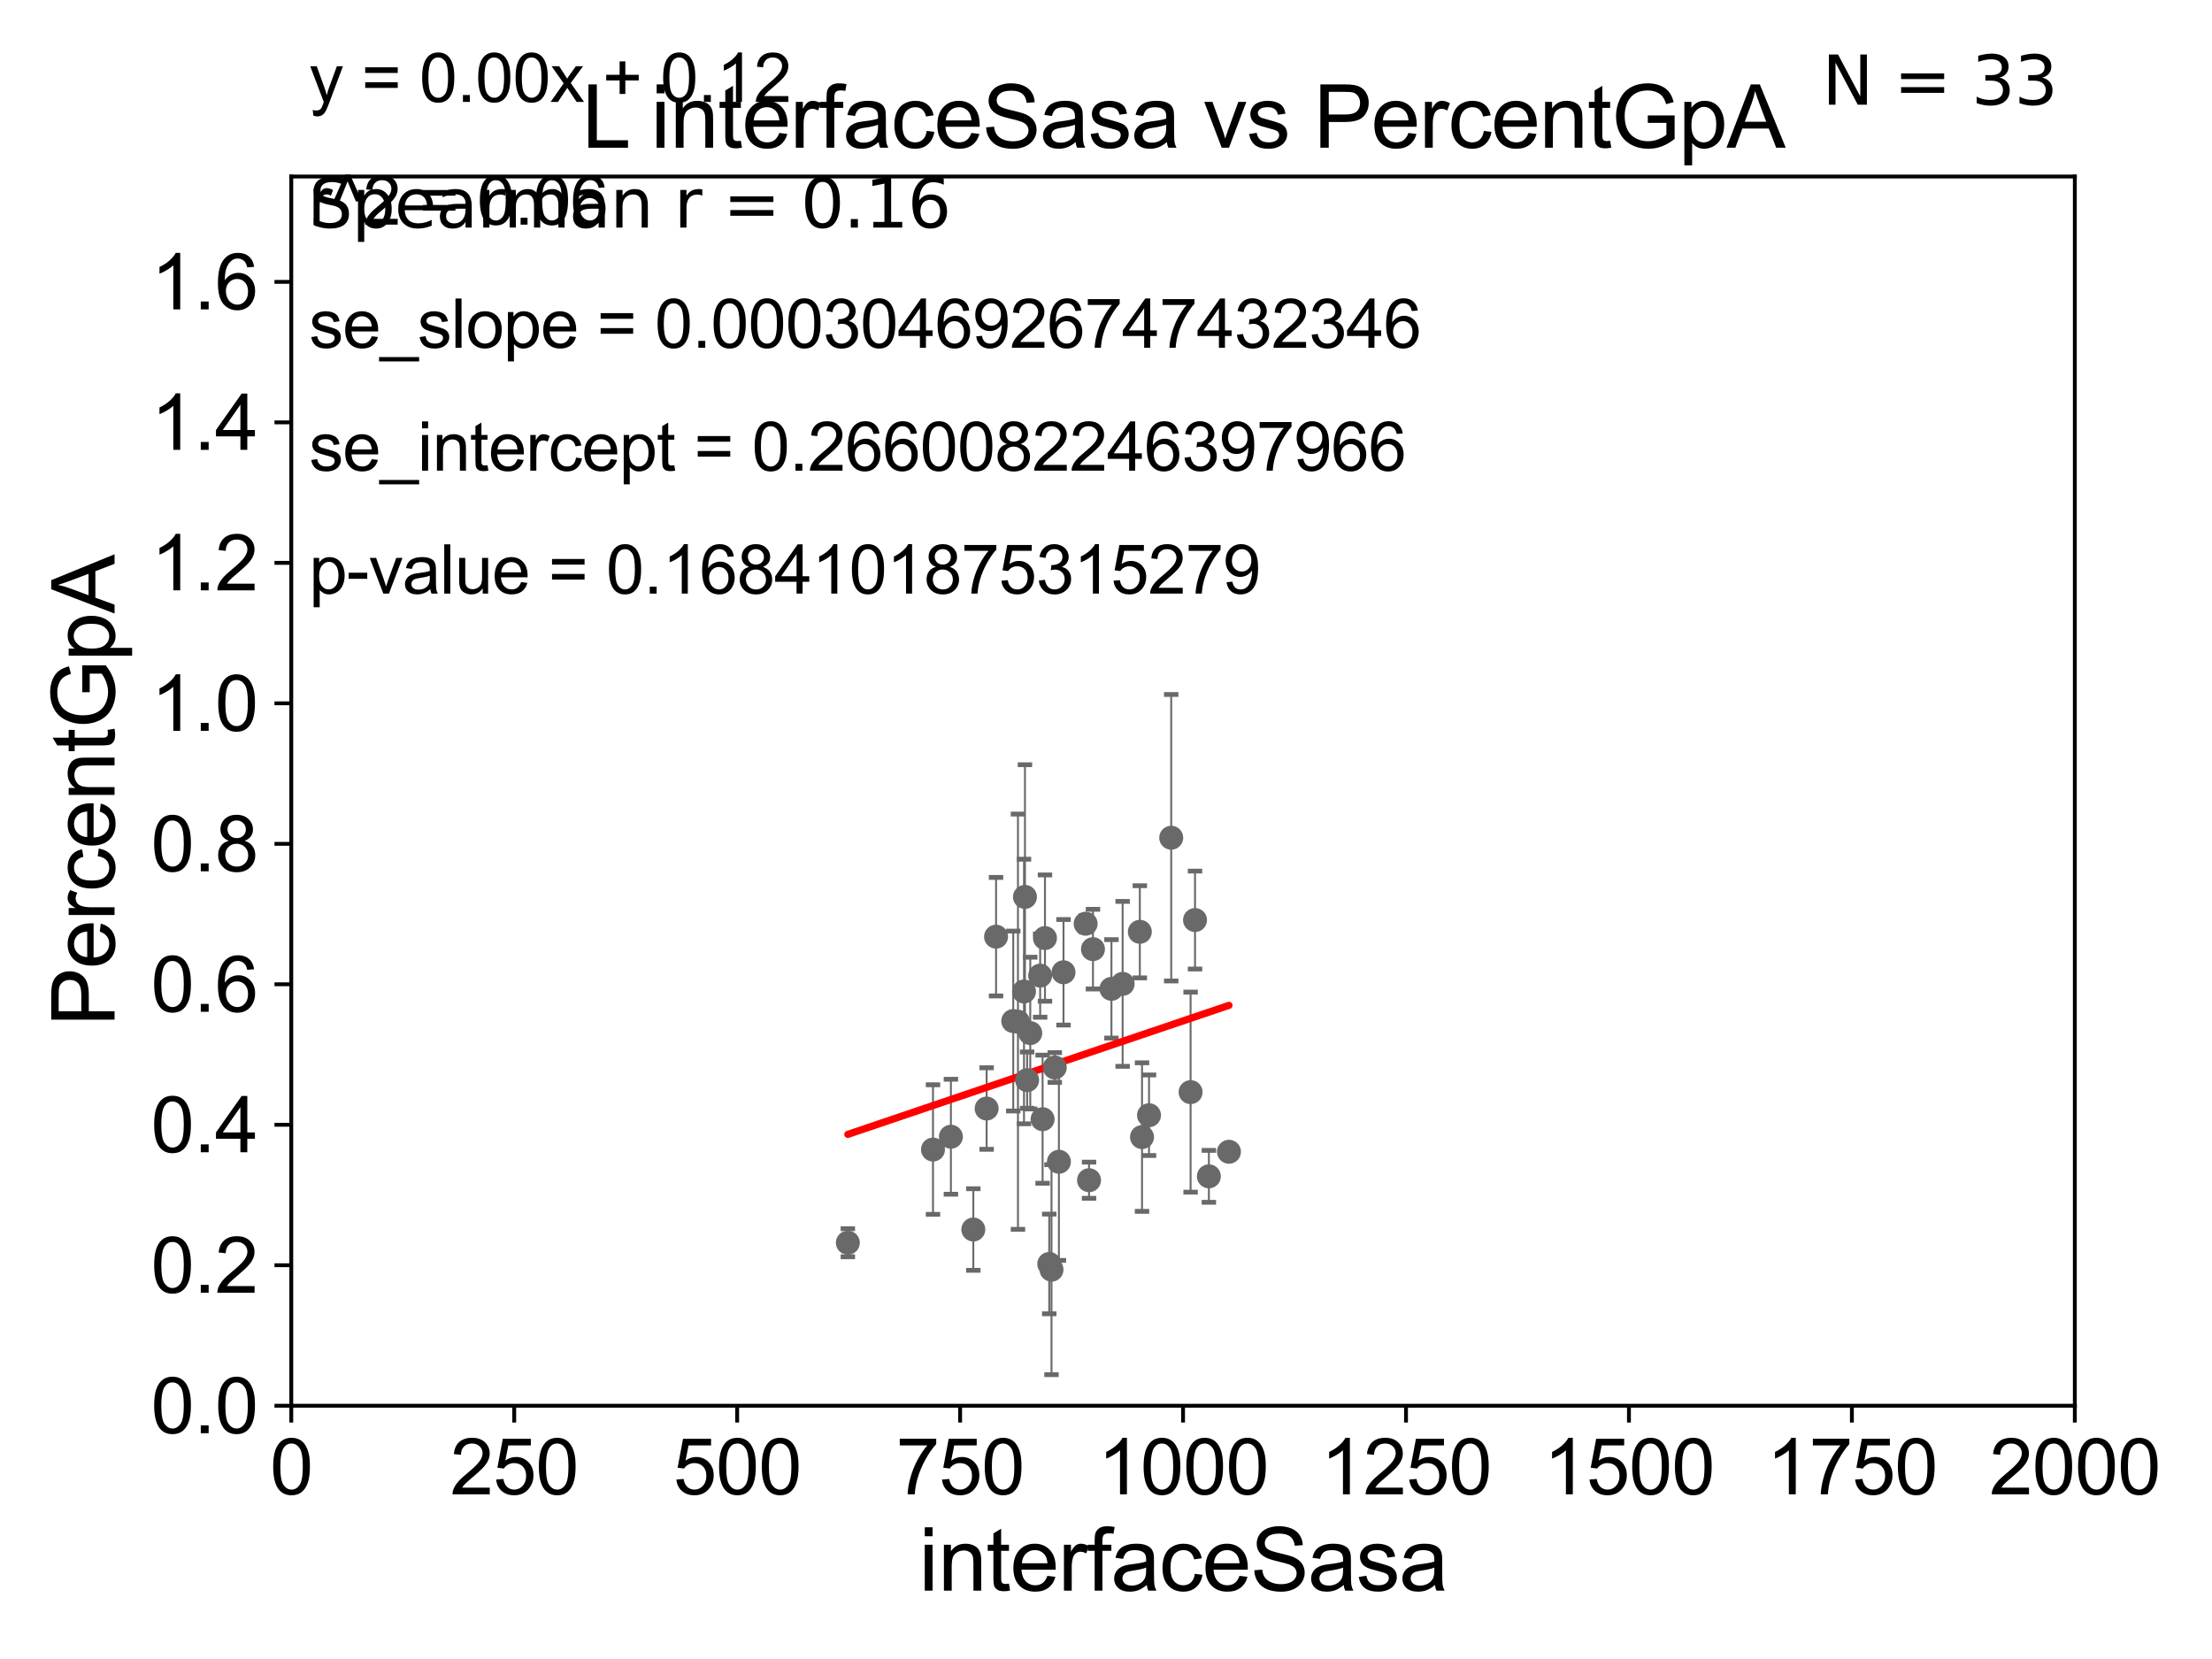 <?xml version="1.0" encoding="utf-8" standalone="no"?>
<!DOCTYPE svg PUBLIC "-//W3C//DTD SVG 1.1//EN"
  "http://www.w3.org/Graphics/SVG/1.1/DTD/svg11.dtd">
<svg xmlns:xlink="http://www.w3.org/1999/xlink" width="460.8pt" height="345.6pt" viewBox="0 0 460.8 345.6" xmlns="http://www.w3.org/2000/svg" version="1.1">
 <defs>
  <style type="text/css">*{stroke-linejoin: round; stroke-linecap: butt}</style>
 </defs>
 <g id="figure_1">
  <g id="patch_1">
   <path d="M 0 345.6 
L 460.8 345.6 
L 460.8 0 
L 0 0 
z
" style="fill: #ffffff"/>
  </g>
  <g id="axes_1">
   <g id="patch_2">
    <path d="M 60.68 292.84 
L 432.225 292.84 
L 432.225 36.775 
L 60.68 36.775 
z
" style="fill: #ffffff"/>
   </g>
   <g id="PathCollection_1">
    <defs>
     <path id="mf916addc3f" d="M 0 1.118 
C 0.297 1.118 0.581 1 0.791 0.791 
C 1 0.581 1.118 0.297 1.118 0 
C 1.118 -0.297 1 -0.581 0.791 -0.791 
C 0.581 -1 0.297 -1.118 0 -1.118 
C -0.297 -1.118 -0.581 -1 -0.791 -0.791 
C -1 -0.581 -1.118 -0.297 -1.118 0 
C -1.118 0.297 -1 0.581 -0.791 0.791 
C -0.581 1 -0.297 1.118 0 1.118 
z
" style="stroke: #696969"/>
    </defs>
    <g clip-path="url(#p39dd63384e)">
     <use xlink:href="#mf916addc3f" x="221.55" y="202.543" style="fill: #696969; stroke: #696969"/>
     <use xlink:href="#mf916addc3f" x="231.537" y="205.994" style="fill: #696969; stroke: #696969"/>
     <use xlink:href="#mf916addc3f" x="218.575" y="263.302" style="fill: #696969; stroke: #696969"/>
     <use xlink:href="#mf916addc3f" x="256.016" y="239.933" style="fill: #696969; stroke: #696969"/>
     <use xlink:href="#mf916addc3f" x="243.985" y="174.516" style="fill: #696969; stroke: #696969"/>
     <use xlink:href="#mf916addc3f" x="217.687" y="195.418" style="fill: #696969; stroke: #696969"/>
     <use xlink:href="#mf916addc3f" x="237.448" y="194.111" style="fill: #696969; stroke: #696969"/>
     <use xlink:href="#mf916addc3f" x="212.06" y="212.841" style="fill: #696969; stroke: #696969"/>
     <use xlink:href="#mf916addc3f" x="227.684" y="197.724" style="fill: #696969; stroke: #696969"/>
     <use xlink:href="#mf916addc3f" x="248.946" y="191.663" style="fill: #696969; stroke: #696969"/>
     <use xlink:href="#mf916addc3f" x="198.09" y="236.801" style="fill: #696969; stroke: #696969"/>
     <use xlink:href="#mf916addc3f" x="176.621" y="258.886" style="fill: #696969; stroke: #696969"/>
     <use xlink:href="#mf916addc3f" x="239.362" y="232.323" style="fill: #696969; stroke: #696969"/>
     <use xlink:href="#mf916addc3f" x="226.159" y="192.428" style="fill: #696969; stroke: #696969"/>
     <use xlink:href="#mf916addc3f" x="194.358" y="239.473" style="fill: #696969; stroke: #696969"/>
     <use xlink:href="#mf916addc3f" x="213.318" y="206.546" style="fill: #696969; stroke: #696969"/>
     <use xlink:href="#mf916addc3f" x="207.496" y="195.127" style="fill: #696969; stroke: #696969"/>
     <use xlink:href="#mf916addc3f" x="226.867" y="245.859" style="fill: #696969; stroke: #696969"/>
     <use xlink:href="#mf916addc3f" x="213.517" y="186.841" style="fill: #696969; stroke: #696969"/>
     <use xlink:href="#mf916addc3f" x="219.047" y="264.493" style="fill: #696969; stroke: #696969"/>
     <use xlink:href="#mf916addc3f" x="237.903" y="236.871" style="fill: #696969; stroke: #696969"/>
     <use xlink:href="#mf916addc3f" x="251.831" y="245.052" style="fill: #696969; stroke: #696969"/>
     <use xlink:href="#mf916addc3f" x="233.866" y="204.96" style="fill: #696969; stroke: #696969"/>
     <use xlink:href="#mf916addc3f" x="214.622" y="215.211" style="fill: #696969; stroke: #696969"/>
     <use xlink:href="#mf916addc3f" x="248.022" y="227.51" style="fill: #696969; stroke: #696969"/>
     <use xlink:href="#mf916addc3f" x="211.078" y="212.697" style="fill: #696969; stroke: #696969"/>
     <use xlink:href="#mf916addc3f" x="217.193" y="233.148" style="fill: #696969; stroke: #696969"/>
     <use xlink:href="#mf916addc3f" x="220.591" y="242.017" style="fill: #696969; stroke: #696969"/>
     <use xlink:href="#mf916addc3f" x="202.759" y="256.131" style="fill: #696969; stroke: #696969"/>
     <use xlink:href="#mf916addc3f" x="205.534" y="230.927" style="fill: #696969; stroke: #696969"/>
     <use xlink:href="#mf916addc3f" x="219.729" y="222.378" style="fill: #696969; stroke: #696969"/>
     <use xlink:href="#mf916addc3f" x="213.97" y="225.012" style="fill: #696969; stroke: #696969"/>
     <use xlink:href="#mf916addc3f" x="216.684" y="203.239" style="fill: #696969; stroke: #696969"/>
    </g>
   </g>
   <g id="matplotlib.axis_1">
    <g id="xtick_1">
     <g id="line2d_1">
      <defs>
       <path id="me0f773af76" d="M 0 0 
L 0 3.5 
" style="stroke: #000000; stroke-width: 0.8"/>
      </defs>
      <g>
       <use xlink:href="#me0f773af76" x="60.68" y="292.84" style="stroke: #000000; stroke-width: 0.8"/>
      </g>
     </g>
     <g id="text_1">
      <!-- 0 -->
      <g transform="translate(56.231 311.293)scale(0.16 -0.16)">
       <defs>
        <path id="ArialMT-30" d="M 266 2259 
Q 266 3072 433 3567 
Q 600 4063 929 4331 
Q 1259 4600 1759 4600 
Q 2128 4600 2406 4451 
Q 2684 4303 2865 4023 
Q 3047 3744 3150 3342 
Q 3253 2941 3253 2259 
Q 3253 1453 3087 958 
Q 2922 463 2592 192 
Q 2263 -78 1759 -78 
Q 1097 -78 719 397 
Q 266 969 266 2259 
z
M 844 2259 
Q 844 1131 1108 757 
Q 1372 384 1759 384 
Q 2147 384 2411 759 
Q 2675 1134 2675 2259 
Q 2675 3391 2411 3762 
Q 2147 4134 1753 4134 
Q 1366 4134 1134 3806 
Q 844 3388 844 2259 
z
" transform="scale(0.016)"/>
       </defs>
       <use xlink:href="#ArialMT-30"/>
      </g>
     </g>
    </g>
    <g id="xtick_2">
     <g id="line2d_2">
      <g>
       <use xlink:href="#me0f773af76" x="107.123" y="292.84" style="stroke: #000000; stroke-width: 0.8"/>
      </g>
     </g>
     <g id="text_2">
      <!-- 250 -->
      <g transform="translate(93.777 311.293)scale(0.16 -0.16)">
       <defs>
        <path id="ArialMT-32" d="M 3222 541 
L 3222 0 
L 194 0 
Q 188 203 259 391 
Q 375 700 629 1000 
Q 884 1300 1366 1694 
Q 2113 2306 2375 2664 
Q 2638 3022 2638 3341 
Q 2638 3675 2398 3904 
Q 2159 4134 1775 4134 
Q 1369 4134 1125 3890 
Q 881 3647 878 3216 
L 300 3275 
Q 359 3922 746 4261 
Q 1134 4600 1788 4600 
Q 2447 4600 2831 4234 
Q 3216 3869 3216 3328 
Q 3216 3053 3103 2787 
Q 2991 2522 2730 2228 
Q 2469 1934 1863 1422 
Q 1356 997 1212 845 
Q 1069 694 975 541 
L 3222 541 
z
" transform="scale(0.016)"/>
        <path id="ArialMT-35" d="M 266 1200 
L 856 1250 
Q 922 819 1161 601 
Q 1400 384 1738 384 
Q 2144 384 2425 690 
Q 2706 997 2706 1503 
Q 2706 1984 2436 2262 
Q 2166 2541 1728 2541 
Q 1456 2541 1237 2417 
Q 1019 2294 894 2097 
L 366 2166 
L 809 4519 
L 3088 4519 
L 3088 3981 
L 1259 3981 
L 1013 2750 
Q 1425 3038 1878 3038 
Q 2478 3038 2890 2622 
Q 3303 2206 3303 1553 
Q 3303 931 2941 478 
Q 2500 -78 1738 -78 
Q 1113 -78 717 272 
Q 322 622 266 1200 
z
" transform="scale(0.016)"/>
       </defs>
       <use xlink:href="#ArialMT-32"/>
       <use xlink:href="#ArialMT-35" x="55.615"/>
       <use xlink:href="#ArialMT-30" x="111.23"/>
      </g>
     </g>
    </g>
    <g id="xtick_3">
     <g id="line2d_3">
      <g>
       <use xlink:href="#me0f773af76" x="153.566" y="292.84" style="stroke: #000000; stroke-width: 0.8"/>
      </g>
     </g>
     <g id="text_3">
      <!-- 500 -->
      <g transform="translate(140.22 311.293)scale(0.16 -0.16)">
       <use xlink:href="#ArialMT-35"/>
       <use xlink:href="#ArialMT-30" x="55.615"/>
       <use xlink:href="#ArialMT-30" x="111.23"/>
      </g>
     </g>
    </g>
    <g id="xtick_4">
     <g id="line2d_4">
      <g>
       <use xlink:href="#me0f773af76" x="200.009" y="292.84" style="stroke: #000000; stroke-width: 0.8"/>
      </g>
     </g>
     <g id="text_4">
      <!-- 750 -->
      <g transform="translate(186.663 311.293)scale(0.16 -0.16)">
       <defs>
        <path id="ArialMT-37" d="M 303 3981 
L 303 4522 
L 3269 4522 
L 3269 4084 
Q 2831 3619 2401 2847 
Q 1972 2075 1738 1259 
Q 1569 684 1522 0 
L 944 0 
Q 953 541 1156 1306 
Q 1359 2072 1739 2783 
Q 2119 3494 2547 3981 
L 303 3981 
z
" transform="scale(0.016)"/>
       </defs>
       <use xlink:href="#ArialMT-37"/>
       <use xlink:href="#ArialMT-35" x="55.615"/>
       <use xlink:href="#ArialMT-30" x="111.23"/>
      </g>
     </g>
    </g>
    <g id="xtick_5">
     <g id="line2d_5">
      <g>
       <use xlink:href="#me0f773af76" x="246.452" y="292.84" style="stroke: #000000; stroke-width: 0.8"/>
      </g>
     </g>
     <g id="text_5">
      <!-- 1000 -->
      <g transform="translate(228.657 311.293)scale(0.16 -0.16)">
       <defs>
        <path id="ArialMT-31" d="M 2384 0 
L 1822 0 
L 1822 3584 
Q 1619 3391 1289 3197 
Q 959 3003 697 2906 
L 697 3450 
Q 1169 3672 1522 3987 
Q 1875 4303 2022 4600 
L 2384 4600 
L 2384 0 
z
" transform="scale(0.016)"/>
       </defs>
       <use xlink:href="#ArialMT-31"/>
       <use xlink:href="#ArialMT-30" x="55.615"/>
       <use xlink:href="#ArialMT-30" x="111.23"/>
       <use xlink:href="#ArialMT-30" x="166.846"/>
      </g>
     </g>
    </g>
    <g id="xtick_6">
     <g id="line2d_6">
      <g>
       <use xlink:href="#me0f773af76" x="292.896" y="292.84" style="stroke: #000000; stroke-width: 0.8"/>
      </g>
     </g>
     <g id="text_6">
      <!-- 1250 -->
      <g transform="translate(275.101 311.293)scale(0.16 -0.16)">
       <use xlink:href="#ArialMT-31"/>
       <use xlink:href="#ArialMT-32" x="55.615"/>
       <use xlink:href="#ArialMT-35" x="111.23"/>
       <use xlink:href="#ArialMT-30" x="166.846"/>
      </g>
     </g>
    </g>
    <g id="xtick_7">
     <g id="line2d_7">
      <g>
       <use xlink:href="#me0f773af76" x="339.339" y="292.84" style="stroke: #000000; stroke-width: 0.8"/>
      </g>
     </g>
     <g id="text_7">
      <!-- 1500 -->
      <g transform="translate(321.544 311.293)scale(0.16 -0.16)">
       <use xlink:href="#ArialMT-31"/>
       <use xlink:href="#ArialMT-35" x="55.615"/>
       <use xlink:href="#ArialMT-30" x="111.23"/>
       <use xlink:href="#ArialMT-30" x="166.846"/>
      </g>
     </g>
    </g>
    <g id="xtick_8">
     <g id="line2d_8">
      <g>
       <use xlink:href="#me0f773af76" x="385.782" y="292.84" style="stroke: #000000; stroke-width: 0.8"/>
      </g>
     </g>
     <g id="text_8">
      <!-- 1750 -->
      <g transform="translate(367.987 311.293)scale(0.16 -0.16)">
       <use xlink:href="#ArialMT-31"/>
       <use xlink:href="#ArialMT-37" x="55.615"/>
       <use xlink:href="#ArialMT-35" x="111.23"/>
       <use xlink:href="#ArialMT-30" x="166.846"/>
      </g>
     </g>
    </g>
    <g id="xtick_9">
     <g id="line2d_9">
      <g>
       <use xlink:href="#me0f773af76" x="432.225" y="292.84" style="stroke: #000000; stroke-width: 0.8"/>
      </g>
     </g>
     <g id="text_9">
      <!-- 2000 -->
      <g transform="translate(414.43 311.293)scale(0.16 -0.16)">
       <use xlink:href="#ArialMT-32"/>
       <use xlink:href="#ArialMT-30" x="55.615"/>
       <use xlink:href="#ArialMT-30" x="111.23"/>
       <use xlink:href="#ArialMT-30" x="166.846"/>
      </g>
     </g>
    </g>
    <g id="text_10">
     <!-- interfaceSasa -->
     <g transform="translate(191.423 331.357)scale(0.18 -0.18)">
      <defs>
       <path id="ArialMT-69" d="M 425 3934 
L 425 4581 
L 988 4581 
L 988 3934 
L 425 3934 
z
M 425 0 
L 425 3319 
L 988 3319 
L 988 0 
L 425 0 
z
" transform="scale(0.016)"/>
       <path id="ArialMT-6e" d="M 422 0 
L 422 3319 
L 928 3319 
L 928 2847 
Q 1294 3394 1984 3394 
Q 2284 3394 2536 3286 
Q 2788 3178 2913 3003 
Q 3038 2828 3088 2588 
Q 3119 2431 3119 2041 
L 3119 0 
L 2556 0 
L 2556 2019 
Q 2556 2363 2490 2533 
Q 2425 2703 2258 2804 
Q 2091 2906 1866 2906 
Q 1506 2906 1245 2678 
Q 984 2450 984 1813 
L 984 0 
L 422 0 
z
" transform="scale(0.016)"/>
       <path id="ArialMT-74" d="M 1650 503 
L 1731 6 
Q 1494 -44 1306 -44 
Q 1000 -44 831 53 
Q 663 150 594 308 
Q 525 466 525 972 
L 525 2881 
L 113 2881 
L 113 3319 
L 525 3319 
L 525 4141 
L 1084 4478 
L 1084 3319 
L 1650 3319 
L 1650 2881 
L 1084 2881 
L 1084 941 
Q 1084 700 1114 631 
Q 1144 563 1211 522 
Q 1278 481 1403 481 
Q 1497 481 1650 503 
z
" transform="scale(0.016)"/>
       <path id="ArialMT-65" d="M 2694 1069 
L 3275 997 
Q 3138 488 2766 206 
Q 2394 -75 1816 -75 
Q 1088 -75 661 373 
Q 234 822 234 1631 
Q 234 2469 665 2931 
Q 1097 3394 1784 3394 
Q 2450 3394 2872 2941 
Q 3294 2488 3294 1666 
Q 3294 1616 3291 1516 
L 816 1516 
Q 847 969 1125 678 
Q 1403 388 1819 388 
Q 2128 388 2347 550 
Q 2566 713 2694 1069 
z
M 847 1978 
L 2700 1978 
Q 2663 2397 2488 2606 
Q 2219 2931 1791 2931 
Q 1403 2931 1139 2672 
Q 875 2413 847 1978 
z
" transform="scale(0.016)"/>
       <path id="ArialMT-72" d="M 416 0 
L 416 3319 
L 922 3319 
L 922 2816 
Q 1116 3169 1280 3281 
Q 1444 3394 1641 3394 
Q 1925 3394 2219 3213 
L 2025 2691 
Q 1819 2813 1613 2813 
Q 1428 2813 1281 2702 
Q 1134 2591 1072 2394 
Q 978 2094 978 1738 
L 978 0 
L 416 0 
z
" transform="scale(0.016)"/>
       <path id="ArialMT-66" d="M 556 0 
L 556 2881 
L 59 2881 
L 59 3319 
L 556 3319 
L 556 3672 
Q 556 4006 616 4169 
Q 697 4388 901 4523 
Q 1106 4659 1475 4659 
Q 1713 4659 2000 4603 
L 1916 4113 
Q 1741 4144 1584 4144 
Q 1328 4144 1222 4034 
Q 1116 3925 1116 3625 
L 1116 3319 
L 1763 3319 
L 1763 2881 
L 1116 2881 
L 1116 0 
L 556 0 
z
" transform="scale(0.016)"/>
       <path id="ArialMT-61" d="M 2588 409 
Q 2275 144 1986 34 
Q 1697 -75 1366 -75 
Q 819 -75 525 192 
Q 231 459 231 875 
Q 231 1119 342 1320 
Q 453 1522 633 1644 
Q 813 1766 1038 1828 
Q 1203 1872 1538 1913 
Q 2219 1994 2541 2106 
Q 2544 2222 2544 2253 
Q 2544 2597 2384 2738 
Q 2169 2928 1744 2928 
Q 1347 2928 1158 2789 
Q 969 2650 878 2297 
L 328 2372 
Q 403 2725 575 2942 
Q 747 3159 1072 3276 
Q 1397 3394 1825 3394 
Q 2250 3394 2515 3294 
Q 2781 3194 2906 3042 
Q 3031 2891 3081 2659 
Q 3109 2516 3109 2141 
L 3109 1391 
Q 3109 606 3145 398 
Q 3181 191 3288 0 
L 2700 0 
Q 2613 175 2588 409 
z
M 2541 1666 
Q 2234 1541 1622 1453 
Q 1275 1403 1131 1340 
Q 988 1278 909 1158 
Q 831 1038 831 891 
Q 831 666 1001 516 
Q 1172 366 1500 366 
Q 1825 366 2078 508 
Q 2331 650 2450 897 
Q 2541 1088 2541 1459 
L 2541 1666 
z
" transform="scale(0.016)"/>
       <path id="ArialMT-63" d="M 2588 1216 
L 3141 1144 
Q 3050 572 2676 248 
Q 2303 -75 1759 -75 
Q 1078 -75 664 370 
Q 250 816 250 1647 
Q 250 2184 428 2587 
Q 606 2991 970 3192 
Q 1334 3394 1763 3394 
Q 2303 3394 2647 3120 
Q 2991 2847 3088 2344 
L 2541 2259 
Q 2463 2594 2264 2762 
Q 2066 2931 1784 2931 
Q 1359 2931 1093 2626 
Q 828 2322 828 1663 
Q 828 994 1084 691 
Q 1341 388 1753 388 
Q 2084 388 2306 591 
Q 2528 794 2588 1216 
z
" transform="scale(0.016)"/>
       <path id="ArialMT-53" d="M 288 1472 
L 859 1522 
Q 900 1178 1048 958 
Q 1197 738 1509 602 
Q 1822 466 2213 466 
Q 2559 466 2825 569 
Q 3091 672 3220 851 
Q 3350 1031 3350 1244 
Q 3350 1459 3225 1620 
Q 3100 1781 2813 1891 
Q 2628 1963 1997 2114 
Q 1366 2266 1113 2400 
Q 784 2572 623 2826 
Q 463 3081 463 3397 
Q 463 3744 659 4045 
Q 856 4347 1234 4503 
Q 1613 4659 2075 4659 
Q 2584 4659 2973 4495 
Q 3363 4331 3572 4012 
Q 3781 3694 3797 3291 
L 3216 3247 
Q 3169 3681 2898 3903 
Q 2628 4125 2100 4125 
Q 1550 4125 1298 3923 
Q 1047 3722 1047 3438 
Q 1047 3191 1225 3031 
Q 1400 2872 2139 2705 
Q 2878 2538 3153 2413 
Q 3553 2228 3743 1945 
Q 3934 1663 3934 1294 
Q 3934 928 3725 604 
Q 3516 281 3123 101 
Q 2731 -78 2241 -78 
Q 1619 -78 1198 103 
Q 778 284 539 648 
Q 300 1013 288 1472 
z
" transform="scale(0.016)"/>
       <path id="ArialMT-73" d="M 197 991 
L 753 1078 
Q 800 744 1014 566 
Q 1228 388 1613 388 
Q 2000 388 2187 545 
Q 2375 703 2375 916 
Q 2375 1106 2209 1216 
Q 2094 1291 1634 1406 
Q 1016 1563 777 1677 
Q 538 1791 414 1992 
Q 291 2194 291 2438 
Q 291 2659 392 2848 
Q 494 3038 669 3163 
Q 800 3259 1026 3326 
Q 1253 3394 1513 3394 
Q 1903 3394 2198 3281 
Q 2494 3169 2634 2976 
Q 2775 2784 2828 2463 
L 2278 2388 
Q 2241 2644 2061 2787 
Q 1881 2931 1553 2931 
Q 1166 2931 1000 2803 
Q 834 2675 834 2503 
Q 834 2394 903 2306 
Q 972 2216 1119 2156 
Q 1203 2125 1616 2013 
Q 2213 1853 2448 1751 
Q 2684 1650 2818 1456 
Q 2953 1263 2953 975 
Q 2953 694 2789 445 
Q 2625 197 2315 61 
Q 2006 -75 1616 -75 
Q 969 -75 630 194 
Q 291 463 197 991 
z
" transform="scale(0.016)"/>
      </defs>
      <use xlink:href="#ArialMT-69"/>
      <use xlink:href="#ArialMT-6e" x="22.217"/>
      <use xlink:href="#ArialMT-74" x="77.832"/>
      <use xlink:href="#ArialMT-65" x="105.615"/>
      <use xlink:href="#ArialMT-72" x="161.23"/>
      <use xlink:href="#ArialMT-66" x="194.531"/>
      <use xlink:href="#ArialMT-61" x="222.314"/>
      <use xlink:href="#ArialMT-63" x="277.93"/>
      <use xlink:href="#ArialMT-65" x="327.93"/>
      <use xlink:href="#ArialMT-53" x="383.545"/>
      <use xlink:href="#ArialMT-61" x="450.244"/>
      <use xlink:href="#ArialMT-73" x="505.859"/>
      <use xlink:href="#ArialMT-61" x="555.859"/>
     </g>
    </g>
   </g>
   <g id="matplotlib.axis_2">
    <g id="ytick_1">
     <g id="line2d_10">
      <defs>
       <path id="ma99018b48f" d="M 0 0 
L -3.5 0 
" style="stroke: #000000; stroke-width: 0.8"/>
      </defs>
      <g>
       <use xlink:href="#ma99018b48f" x="60.68" y="292.84" style="stroke: #000000; stroke-width: 0.8"/>
      </g>
     </g>
     <g id="text_11">
      <!-- 0.0 -->
      <g transform="translate(31.44 298.566)scale(0.16 -0.16)">
       <defs>
        <path id="ArialMT-2e" d="M 581 0 
L 581 641 
L 1222 641 
L 1222 0 
L 581 0 
z
" transform="scale(0.016)"/>
       </defs>
       <use xlink:href="#ArialMT-30"/>
       <use xlink:href="#ArialMT-2e" x="55.615"/>
       <use xlink:href="#ArialMT-30" x="83.398"/>
      </g>
     </g>
    </g>
    <g id="ytick_2">
     <g id="line2d_11">
      <g>
       <use xlink:href="#ma99018b48f" x="60.68" y="263.575" style="stroke: #000000; stroke-width: 0.8"/>
      </g>
     </g>
     <g id="text_12">
      <!-- 0.2 -->
      <g transform="translate(31.44 269.302)scale(0.16 -0.16)">
       <use xlink:href="#ArialMT-30"/>
       <use xlink:href="#ArialMT-2e" x="55.615"/>
       <use xlink:href="#ArialMT-32" x="83.398"/>
      </g>
     </g>
    </g>
    <g id="ytick_3">
     <g id="line2d_12">
      <g>
       <use xlink:href="#ma99018b48f" x="60.68" y="234.311" style="stroke: #000000; stroke-width: 0.8"/>
      </g>
     </g>
     <g id="text_13">
      <!-- 0.4 -->
      <g transform="translate(31.44 240.037)scale(0.16 -0.16)">
       <defs>
        <path id="ArialMT-34" d="M 2069 0 
L 2069 1097 
L 81 1097 
L 81 1613 
L 2172 4581 
L 2631 4581 
L 2631 1613 
L 3250 1613 
L 3250 1097 
L 2631 1097 
L 2631 0 
L 2069 0 
z
M 2069 1613 
L 2069 3678 
L 634 1613 
L 2069 1613 
z
" transform="scale(0.016)"/>
       </defs>
       <use xlink:href="#ArialMT-30"/>
       <use xlink:href="#ArialMT-2e" x="55.615"/>
       <use xlink:href="#ArialMT-34" x="83.398"/>
      </g>
     </g>
    </g>
    <g id="ytick_4">
     <g id="line2d_13">
      <g>
       <use xlink:href="#ma99018b48f" x="60.68" y="205.046" style="stroke: #000000; stroke-width: 0.8"/>
      </g>
     </g>
     <g id="text_14">
      <!-- 0.6 -->
      <g transform="translate(31.44 210.772)scale(0.16 -0.16)">
       <defs>
        <path id="ArialMT-36" d="M 3184 3459 
L 2625 3416 
Q 2550 3747 2413 3897 
Q 2184 4138 1850 4138 
Q 1581 4138 1378 3988 
Q 1113 3794 959 3422 
Q 806 3050 800 2363 
Q 1003 2672 1297 2822 
Q 1591 2972 1913 2972 
Q 2475 2972 2870 2558 
Q 3266 2144 3266 1488 
Q 3266 1056 3080 686 
Q 2894 316 2569 119 
Q 2244 -78 1831 -78 
Q 1128 -78 684 439 
Q 241 956 241 2144 
Q 241 3472 731 4075 
Q 1159 4600 1884 4600 
Q 2425 4600 2770 4297 
Q 3116 3994 3184 3459 
z
M 888 1484 
Q 888 1194 1011 928 
Q 1134 663 1356 523 
Q 1578 384 1822 384 
Q 2178 384 2434 671 
Q 2691 959 2691 1453 
Q 2691 1928 2437 2201 
Q 2184 2475 1800 2475 
Q 1419 2475 1153 2201 
Q 888 1928 888 1484 
z
" transform="scale(0.016)"/>
       </defs>
       <use xlink:href="#ArialMT-30"/>
       <use xlink:href="#ArialMT-2e" x="55.615"/>
       <use xlink:href="#ArialMT-36" x="83.398"/>
      </g>
     </g>
    </g>
    <g id="ytick_5">
     <g id="line2d_14">
      <g>
       <use xlink:href="#ma99018b48f" x="60.68" y="175.782" style="stroke: #000000; stroke-width: 0.8"/>
      </g>
     </g>
     <g id="text_15">
      <!-- 0.8 -->
      <g transform="translate(31.44 181.508)scale(0.16 -0.16)">
       <defs>
        <path id="ArialMT-38" d="M 1131 2484 
Q 781 2613 612 2850 
Q 444 3088 444 3419 
Q 444 3919 803 4259 
Q 1163 4600 1759 4600 
Q 2359 4600 2725 4251 
Q 3091 3903 3091 3403 
Q 3091 3084 2923 2848 
Q 2756 2613 2416 2484 
Q 2838 2347 3058 2040 
Q 3278 1734 3278 1309 
Q 3278 722 2862 322 
Q 2447 -78 1769 -78 
Q 1091 -78 675 323 
Q 259 725 259 1325 
Q 259 1772 486 2073 
Q 713 2375 1131 2484 
z
M 1019 3438 
Q 1019 3113 1228 2906 
Q 1438 2700 1772 2700 
Q 2097 2700 2305 2904 
Q 2513 3109 2513 3406 
Q 2513 3716 2298 3927 
Q 2084 4138 1766 4138 
Q 1444 4138 1231 3931 
Q 1019 3725 1019 3438 
z
M 838 1322 
Q 838 1081 952 856 
Q 1066 631 1291 507 
Q 1516 384 1775 384 
Q 2178 384 2440 643 
Q 2703 903 2703 1303 
Q 2703 1709 2433 1975 
Q 2163 2241 1756 2241 
Q 1359 2241 1098 1978 
Q 838 1716 838 1322 
z
" transform="scale(0.016)"/>
       </defs>
       <use xlink:href="#ArialMT-30"/>
       <use xlink:href="#ArialMT-2e" x="55.615"/>
       <use xlink:href="#ArialMT-38" x="83.398"/>
      </g>
     </g>
    </g>
    <g id="ytick_6">
     <g id="line2d_15">
      <g>
       <use xlink:href="#ma99018b48f" x="60.68" y="146.517" style="stroke: #000000; stroke-width: 0.8"/>
      </g>
     </g>
     <g id="text_16">
      <!-- 1.0 -->
      <g transform="translate(31.44 152.243)scale(0.16 -0.16)">
       <use xlink:href="#ArialMT-31"/>
       <use xlink:href="#ArialMT-2e" x="55.615"/>
       <use xlink:href="#ArialMT-30" x="83.398"/>
      </g>
     </g>
    </g>
    <g id="ytick_7">
     <g id="line2d_16">
      <g>
       <use xlink:href="#ma99018b48f" x="60.68" y="117.252" style="stroke: #000000; stroke-width: 0.8"/>
      </g>
     </g>
     <g id="text_17">
      <!-- 1.2 -->
      <g transform="translate(31.44 122.979)scale(0.16 -0.16)">
       <use xlink:href="#ArialMT-31"/>
       <use xlink:href="#ArialMT-2e" x="55.615"/>
       <use xlink:href="#ArialMT-32" x="83.398"/>
      </g>
     </g>
    </g>
    <g id="ytick_8">
     <g id="line2d_17">
      <g>
       <use xlink:href="#ma99018b48f" x="60.68" y="87.988" style="stroke: #000000; stroke-width: 0.8"/>
      </g>
     </g>
     <g id="text_18">
      <!-- 1.4 -->
      <g transform="translate(31.44 93.714)scale(0.16 -0.16)">
       <use xlink:href="#ArialMT-31"/>
       <use xlink:href="#ArialMT-2e" x="55.615"/>
       <use xlink:href="#ArialMT-34" x="83.398"/>
      </g>
     </g>
    </g>
    <g id="ytick_9">
     <g id="line2d_18">
      <g>
       <use xlink:href="#ma99018b48f" x="60.68" y="58.723" style="stroke: #000000; stroke-width: 0.8"/>
      </g>
     </g>
     <g id="text_19">
      <!-- 1.6 -->
      <g transform="translate(31.44 64.45)scale(0.16 -0.16)">
       <use xlink:href="#ArialMT-31"/>
       <use xlink:href="#ArialMT-2e" x="55.615"/>
       <use xlink:href="#ArialMT-36" x="83.398"/>
      </g>
     </g>
    </g>
    <g id="text_20">
     <!-- PercentGpA -->
     <g transform="translate(23.863 213.831)rotate(-90)scale(0.18 -0.18)">
      <defs>
       <path id="ArialMT-50" d="M 494 0 
L 494 4581 
L 2222 4581 
Q 2678 4581 2919 4538 
Q 3256 4481 3484 4323 
Q 3713 4166 3852 3881 
Q 3991 3597 3991 3256 
Q 3991 2672 3619 2267 
Q 3247 1863 2275 1863 
L 1100 1863 
L 1100 0 
L 494 0 
z
M 1100 2403 
L 2284 2403 
Q 2872 2403 3119 2622 
Q 3366 2841 3366 3238 
Q 3366 3525 3220 3729 
Q 3075 3934 2838 4000 
Q 2684 4041 2272 4041 
L 1100 4041 
L 1100 2403 
z
" transform="scale(0.016)"/>
       <path id="ArialMT-47" d="M 2638 1797 
L 2638 2334 
L 4578 2338 
L 4578 638 
Q 4131 281 3656 101 
Q 3181 -78 2681 -78 
Q 2006 -78 1454 211 
Q 903 500 622 1047 
Q 341 1594 341 2269 
Q 341 2938 620 3517 
Q 900 4097 1425 4378 
Q 1950 4659 2634 4659 
Q 3131 4659 3532 4498 
Q 3934 4338 4162 4050 
Q 4391 3763 4509 3300 
L 3963 3150 
Q 3859 3500 3706 3700 
Q 3553 3900 3268 4020 
Q 2984 4141 2638 4141 
Q 2222 4141 1919 4014 
Q 1616 3888 1430 3681 
Q 1244 3475 1141 3228 
Q 966 2803 966 2306 
Q 966 1694 1177 1281 
Q 1388 869 1791 669 
Q 2194 469 2647 469 
Q 3041 469 3416 620 
Q 3791 772 3984 944 
L 3984 1797 
L 2638 1797 
z
" transform="scale(0.016)"/>
       <path id="ArialMT-70" d="M 422 -1272 
L 422 3319 
L 934 3319 
L 934 2888 
Q 1116 3141 1344 3267 
Q 1572 3394 1897 3394 
Q 2322 3394 2647 3175 
Q 2972 2956 3137 2557 
Q 3303 2159 3303 1684 
Q 3303 1175 3120 767 
Q 2938 359 2589 142 
Q 2241 -75 1856 -75 
Q 1575 -75 1351 44 
Q 1128 163 984 344 
L 984 -1272 
L 422 -1272 
z
M 931 1641 
Q 931 1000 1190 694 
Q 1450 388 1819 388 
Q 2194 388 2461 705 
Q 2728 1022 2728 1688 
Q 2728 2322 2467 2637 
Q 2206 2953 1844 2953 
Q 1484 2953 1207 2617 
Q 931 2281 931 1641 
z
" transform="scale(0.016)"/>
       <path id="ArialMT-41" d="M -9 0 
L 1750 4581 
L 2403 4581 
L 4278 0 
L 3588 0 
L 3053 1388 
L 1138 1388 
L 634 0 
L -9 0 
z
M 1313 1881 
L 2866 1881 
L 2388 3150 
Q 2169 3728 2063 4100 
Q 1975 3659 1816 3225 
L 1313 1881 
z
" transform="scale(0.016)"/>
      </defs>
      <use xlink:href="#ArialMT-50"/>
      <use xlink:href="#ArialMT-65" x="66.699"/>
      <use xlink:href="#ArialMT-72" x="122.314"/>
      <use xlink:href="#ArialMT-63" x="155.615"/>
      <use xlink:href="#ArialMT-65" x="205.615"/>
      <use xlink:href="#ArialMT-6e" x="261.23"/>
      <use xlink:href="#ArialMT-74" x="316.846"/>
      <use xlink:href="#ArialMT-47" x="344.629"/>
      <use xlink:href="#ArialMT-70" x="422.412"/>
      <use xlink:href="#ArialMT-41" x="478.027"/>
     </g>
    </g>
   </g>
   <g id="LineCollection_1">
    <path d="M 221.55 213.532 
L 221.55 191.554 
" clip-path="url(#p39dd63384e)" style="fill: none; stroke: #696969; stroke-width: 0.4"/>
    <path d="M 231.537 216.248 
L 231.537 195.74 
" clip-path="url(#p39dd63384e)" style="fill: none; stroke: #696969; stroke-width: 0.4"/>
    <path d="M 218.575 273.685 
L 218.575 252.92 
" clip-path="url(#p39dd63384e)" style="fill: none; stroke: #696969; stroke-width: 0.4"/>
    <path d="M 256.016 240.348 
L 256.016 239.518 
" clip-path="url(#p39dd63384e)" style="fill: none; stroke: #696969; stroke-width: 0.4"/>
    <path d="M 243.985 204.356 
L 243.985 144.676 
" clip-path="url(#p39dd63384e)" style="fill: none; stroke: #696969; stroke-width: 0.4"/>
    <path d="M 217.687 208.572 
L 217.687 182.264 
" clip-path="url(#p39dd63384e)" style="fill: none; stroke: #696969; stroke-width: 0.4"/>
    <path d="M 237.448 203.709 
L 237.448 184.514 
" clip-path="url(#p39dd63384e)" style="fill: none; stroke: #696969; stroke-width: 0.4"/>
    <path d="M 212.06 256.096 
L 212.06 169.585 
" clip-path="url(#p39dd63384e)" style="fill: none; stroke: #696969; stroke-width: 0.4"/>
    <path d="M 227.684 206.022 
L 227.684 189.426 
" clip-path="url(#p39dd63384e)" style="fill: none; stroke: #696969; stroke-width: 0.4"/>
    <path d="M 248.946 201.865 
L 248.946 181.462 
" clip-path="url(#p39dd63384e)" style="fill: none; stroke: #696969; stroke-width: 0.4"/>
    <path d="M 198.09 248.777 
L 198.09 224.825 
" clip-path="url(#p39dd63384e)" style="fill: none; stroke: #696969; stroke-width: 0.4"/>
    <path d="M 176.621 261.807 
L 176.621 255.965 
" clip-path="url(#p39dd63384e)" style="fill: none; stroke: #696969; stroke-width: 0.4"/>
    <path d="M 239.362 240.712 
L 239.362 223.933 
" clip-path="url(#p39dd63384e)" style="fill: none; stroke: #696969; stroke-width: 0.4"/>
    <path d="M 226.159 194.071 
L 226.159 190.785 
" clip-path="url(#p39dd63384e)" style="fill: none; stroke: #696969; stroke-width: 0.4"/>
    <path d="M 194.358 252.968 
L 194.358 225.978 
" clip-path="url(#p39dd63384e)" style="fill: none; stroke: #696969; stroke-width: 0.4"/>
    <path d="M 213.318 234.106 
L 213.318 178.986 
" clip-path="url(#p39dd63384e)" style="fill: none; stroke: #696969; stroke-width: 0.4"/>
    <path d="M 207.496 207.47 
L 207.496 182.785 
" clip-path="url(#p39dd63384e)" style="fill: none; stroke: #696969; stroke-width: 0.4"/>
    <path d="M 226.867 249.626 
L 226.867 242.092 
" clip-path="url(#p39dd63384e)" style="fill: none; stroke: #696969; stroke-width: 0.4"/>
    <path d="M 213.517 214.373 
L 213.517 159.309 
" clip-path="url(#p39dd63384e)" style="fill: none; stroke: #696969; stroke-width: 0.4"/>
    <path d="M 219.047 286.363 
L 219.047 242.624 
" clip-path="url(#p39dd63384e)" style="fill: none; stroke: #696969; stroke-width: 0.4"/>
    <path d="M 237.903 252.347 
L 237.903 221.395 
" clip-path="url(#p39dd63384e)" style="fill: none; stroke: #696969; stroke-width: 0.4"/>
    <path d="M 251.831 250.461 
L 251.831 239.643 
" clip-path="url(#p39dd63384e)" style="fill: none; stroke: #696969; stroke-width: 0.4"/>
    <path d="M 233.866 222.139 
L 233.866 187.78 
" clip-path="url(#p39dd63384e)" style="fill: none; stroke: #696969; stroke-width: 0.4"/>
    <path d="M 214.622 231.019 
L 214.622 199.403 
" clip-path="url(#p39dd63384e)" style="fill: none; stroke: #696969; stroke-width: 0.4"/>
    <path d="M 248.022 248.347 
L 248.022 206.673 
" clip-path="url(#p39dd63384e)" style="fill: none; stroke: #696969; stroke-width: 0.4"/>
    <path d="M 211.078 231.436 
L 211.078 193.957 
" clip-path="url(#p39dd63384e)" style="fill: none; stroke: #696969; stroke-width: 0.4"/>
    <path d="M 217.193 246.495 
L 217.193 219.801 
" clip-path="url(#p39dd63384e)" style="fill: none; stroke: #696969; stroke-width: 0.4"/>
    <path d="M 220.591 262.567 
L 220.591 221.468 
" clip-path="url(#p39dd63384e)" style="fill: none; stroke: #696969; stroke-width: 0.4"/>
    <path d="M 202.759 264.628 
L 202.759 247.633 
" clip-path="url(#p39dd63384e)" style="fill: none; stroke: #696969; stroke-width: 0.4"/>
    <path d="M 205.534 239.419 
L 205.534 222.436 
" clip-path="url(#p39dd63384e)" style="fill: none; stroke: #696969; stroke-width: 0.4"/>
    <path d="M 219.729 225.474 
L 219.729 219.282 
" clip-path="url(#p39dd63384e)" style="fill: none; stroke: #696969; stroke-width: 0.4"/>
    <path d="M 213.97 230.88 
L 213.97 219.143 
" clip-path="url(#p39dd63384e)" style="fill: none; stroke: #696969; stroke-width: 0.4"/>
    <path d="M 216.684 211.906 
L 216.684 194.572 
" clip-path="url(#p39dd63384e)" style="fill: none; stroke: #696969; stroke-width: 0.4"/>
   </g>
   <g id="line2d_19">
    <defs>
     <path id="mf0d6d02607" d="M 1.5 0 
L -1.5 -0 
" style="stroke: #696969"/>
    </defs>
    <g clip-path="url(#p39dd63384e)">
     <use xlink:href="#mf0d6d02607" x="221.55" y="213.532" style="fill: #696969; stroke: #696969"/>
     <use xlink:href="#mf0d6d02607" x="231.537" y="216.248" style="fill: #696969; stroke: #696969"/>
     <use xlink:href="#mf0d6d02607" x="218.575" y="273.685" style="fill: #696969; stroke: #696969"/>
     <use xlink:href="#mf0d6d02607" x="256.016" y="240.348" style="fill: #696969; stroke: #696969"/>
     <use xlink:href="#mf0d6d02607" x="243.985" y="204.356" style="fill: #696969; stroke: #696969"/>
     <use xlink:href="#mf0d6d02607" x="217.687" y="208.572" style="fill: #696969; stroke: #696969"/>
     <use xlink:href="#mf0d6d02607" x="237.448" y="203.709" style="fill: #696969; stroke: #696969"/>
     <use xlink:href="#mf0d6d02607" x="212.06" y="256.096" style="fill: #696969; stroke: #696969"/>
     <use xlink:href="#mf0d6d02607" x="227.684" y="206.022" style="fill: #696969; stroke: #696969"/>
     <use xlink:href="#mf0d6d02607" x="248.946" y="201.865" style="fill: #696969; stroke: #696969"/>
     <use xlink:href="#mf0d6d02607" x="198.09" y="248.777" style="fill: #696969; stroke: #696969"/>
     <use xlink:href="#mf0d6d02607" x="176.621" y="261.807" style="fill: #696969; stroke: #696969"/>
     <use xlink:href="#mf0d6d02607" x="239.362" y="240.712" style="fill: #696969; stroke: #696969"/>
     <use xlink:href="#mf0d6d02607" x="226.159" y="194.071" style="fill: #696969; stroke: #696969"/>
     <use xlink:href="#mf0d6d02607" x="194.358" y="252.968" style="fill: #696969; stroke: #696969"/>
     <use xlink:href="#mf0d6d02607" x="213.318" y="234.106" style="fill: #696969; stroke: #696969"/>
     <use xlink:href="#mf0d6d02607" x="207.496" y="207.47" style="fill: #696969; stroke: #696969"/>
     <use xlink:href="#mf0d6d02607" x="226.867" y="249.626" style="fill: #696969; stroke: #696969"/>
     <use xlink:href="#mf0d6d02607" x="213.517" y="214.373" style="fill: #696969; stroke: #696969"/>
     <use xlink:href="#mf0d6d02607" x="219.047" y="286.363" style="fill: #696969; stroke: #696969"/>
     <use xlink:href="#mf0d6d02607" x="237.903" y="252.347" style="fill: #696969; stroke: #696969"/>
     <use xlink:href="#mf0d6d02607" x="251.831" y="250.461" style="fill: #696969; stroke: #696969"/>
     <use xlink:href="#mf0d6d02607" x="233.866" y="222.139" style="fill: #696969; stroke: #696969"/>
     <use xlink:href="#mf0d6d02607" x="214.622" y="231.019" style="fill: #696969; stroke: #696969"/>
     <use xlink:href="#mf0d6d02607" x="248.022" y="248.347" style="fill: #696969; stroke: #696969"/>
     <use xlink:href="#mf0d6d02607" x="211.078" y="231.436" style="fill: #696969; stroke: #696969"/>
     <use xlink:href="#mf0d6d02607" x="217.193" y="246.495" style="fill: #696969; stroke: #696969"/>
     <use xlink:href="#mf0d6d02607" x="220.591" y="262.567" style="fill: #696969; stroke: #696969"/>
     <use xlink:href="#mf0d6d02607" x="202.759" y="264.628" style="fill: #696969; stroke: #696969"/>
     <use xlink:href="#mf0d6d02607" x="205.534" y="239.419" style="fill: #696969; stroke: #696969"/>
     <use xlink:href="#mf0d6d02607" x="219.729" y="225.474" style="fill: #696969; stroke: #696969"/>
     <use xlink:href="#mf0d6d02607" x="213.97" y="230.88" style="fill: #696969; stroke: #696969"/>
     <use xlink:href="#mf0d6d02607" x="216.684" y="211.906" style="fill: #696969; stroke: #696969"/>
    </g>
   </g>
   <g id="line2d_20">
    <g clip-path="url(#p39dd63384e)">
     <use xlink:href="#mf0d6d02607" x="221.55" y="191.554" style="fill: #696969; stroke: #696969"/>
     <use xlink:href="#mf0d6d02607" x="231.537" y="195.74" style="fill: #696969; stroke: #696969"/>
     <use xlink:href="#mf0d6d02607" x="218.575" y="252.92" style="fill: #696969; stroke: #696969"/>
     <use xlink:href="#mf0d6d02607" x="256.016" y="239.518" style="fill: #696969; stroke: #696969"/>
     <use xlink:href="#mf0d6d02607" x="243.985" y="144.676" style="fill: #696969; stroke: #696969"/>
     <use xlink:href="#mf0d6d02607" x="217.687" y="182.264" style="fill: #696969; stroke: #696969"/>
     <use xlink:href="#mf0d6d02607" x="237.448" y="184.514" style="fill: #696969; stroke: #696969"/>
     <use xlink:href="#mf0d6d02607" x="212.06" y="169.585" style="fill: #696969; stroke: #696969"/>
     <use xlink:href="#mf0d6d02607" x="227.684" y="189.426" style="fill: #696969; stroke: #696969"/>
     <use xlink:href="#mf0d6d02607" x="248.946" y="181.462" style="fill: #696969; stroke: #696969"/>
     <use xlink:href="#mf0d6d02607" x="198.09" y="224.825" style="fill: #696969; stroke: #696969"/>
     <use xlink:href="#mf0d6d02607" x="176.621" y="255.965" style="fill: #696969; stroke: #696969"/>
     <use xlink:href="#mf0d6d02607" x="239.362" y="223.933" style="fill: #696969; stroke: #696969"/>
     <use xlink:href="#mf0d6d02607" x="226.159" y="190.785" style="fill: #696969; stroke: #696969"/>
     <use xlink:href="#mf0d6d02607" x="194.358" y="225.978" style="fill: #696969; stroke: #696969"/>
     <use xlink:href="#mf0d6d02607" x="213.318" y="178.986" style="fill: #696969; stroke: #696969"/>
     <use xlink:href="#mf0d6d02607" x="207.496" y="182.785" style="fill: #696969; stroke: #696969"/>
     <use xlink:href="#mf0d6d02607" x="226.867" y="242.092" style="fill: #696969; stroke: #696969"/>
     <use xlink:href="#mf0d6d02607" x="213.517" y="159.309" style="fill: #696969; stroke: #696969"/>
     <use xlink:href="#mf0d6d02607" x="219.047" y="242.624" style="fill: #696969; stroke: #696969"/>
     <use xlink:href="#mf0d6d02607" x="237.903" y="221.395" style="fill: #696969; stroke: #696969"/>
     <use xlink:href="#mf0d6d02607" x="251.831" y="239.643" style="fill: #696969; stroke: #696969"/>
     <use xlink:href="#mf0d6d02607" x="233.866" y="187.78" style="fill: #696969; stroke: #696969"/>
     <use xlink:href="#mf0d6d02607" x="214.622" y="199.403" style="fill: #696969; stroke: #696969"/>
     <use xlink:href="#mf0d6d02607" x="248.022" y="206.673" style="fill: #696969; stroke: #696969"/>
     <use xlink:href="#mf0d6d02607" x="211.078" y="193.957" style="fill: #696969; stroke: #696969"/>
     <use xlink:href="#mf0d6d02607" x="217.193" y="219.801" style="fill: #696969; stroke: #696969"/>
     <use xlink:href="#mf0d6d02607" x="220.591" y="221.468" style="fill: #696969; stroke: #696969"/>
     <use xlink:href="#mf0d6d02607" x="202.759" y="247.633" style="fill: #696969; stroke: #696969"/>
     <use xlink:href="#mf0d6d02607" x="205.534" y="222.436" style="fill: #696969; stroke: #696969"/>
     <use xlink:href="#mf0d6d02607" x="219.729" y="219.282" style="fill: #696969; stroke: #696969"/>
     <use xlink:href="#mf0d6d02607" x="213.97" y="219.143" style="fill: #696969; stroke: #696969"/>
     <use xlink:href="#mf0d6d02607" x="216.684" y="194.572" style="fill: #696969; stroke: #696969"/>
    </g>
   </g>
   <g id="line2d_21">
    <path d="M 221.55 221.102 
L 231.537 217.722 
L 218.575 222.109 
L 256.016 209.437 
L 243.985 213.508 
L 217.687 222.409 
L 237.448 215.721 
L 212.06 224.314 
L 227.684 219.026 
L 248.946 211.83 
L 198.09 229.042 
L 176.621 236.308 
L 239.362 215.073 
L 226.159 219.542 
L 194.358 230.305 
L 213.318 223.888 
L 207.496 225.858 
L 226.867 219.302 
L 213.517 223.821 
L 219.047 221.949 
L 237.903 215.567 
L 251.831 210.853 
L 233.866 216.933 
L 214.622 223.447 
L 248.022 212.142 
L 211.078 224.646 
L 217.193 222.576 
L 220.591 221.426 
L 202.759 227.462 
L 205.534 226.522 
L 219.729 221.718 
L 213.97 223.667 
L 216.684 222.749 
" clip-path="url(#p39dd63384e)" style="fill: none; stroke: #ff0000; stroke-width: 1.5; stroke-linecap: square"/>
   </g>
   <g id="line2d_22">
    <defs>
     <path id="m9590feba6f" d="M 0 2 
C 0.53 2 1.039 1.789 1.414 1.414 
C 1.789 1.039 2 0.53 2 0 
C 2 -0.53 1.789 -1.039 1.414 -1.414 
C 1.039 -1.789 0.53 -2 0 -2 
C -0.53 -2 -1.039 -1.789 -1.414 -1.414 
C -1.789 -1.039 -2 -0.53 -2 0 
C -2 0.53 -1.789 1.039 -1.414 1.414 
C -1.039 1.789 -0.53 2 0 2 
z
" style="stroke: #696969"/>
    </defs>
    <g clip-path="url(#p39dd63384e)">
     <use xlink:href="#m9590feba6f" x="221.55" y="202.543" style="fill: #696969; stroke: #696969"/>
     <use xlink:href="#m9590feba6f" x="231.537" y="205.994" style="fill: #696969; stroke: #696969"/>
     <use xlink:href="#m9590feba6f" x="218.575" y="263.302" style="fill: #696969; stroke: #696969"/>
     <use xlink:href="#m9590feba6f" x="256.016" y="239.933" style="fill: #696969; stroke: #696969"/>
     <use xlink:href="#m9590feba6f" x="243.985" y="174.516" style="fill: #696969; stroke: #696969"/>
     <use xlink:href="#m9590feba6f" x="217.687" y="195.418" style="fill: #696969; stroke: #696969"/>
     <use xlink:href="#m9590feba6f" x="237.448" y="194.111" style="fill: #696969; stroke: #696969"/>
     <use xlink:href="#m9590feba6f" x="212.06" y="212.841" style="fill: #696969; stroke: #696969"/>
     <use xlink:href="#m9590feba6f" x="227.684" y="197.724" style="fill: #696969; stroke: #696969"/>
     <use xlink:href="#m9590feba6f" x="248.946" y="191.663" style="fill: #696969; stroke: #696969"/>
     <use xlink:href="#m9590feba6f" x="198.09" y="236.801" style="fill: #696969; stroke: #696969"/>
     <use xlink:href="#m9590feba6f" x="176.621" y="258.886" style="fill: #696969; stroke: #696969"/>
     <use xlink:href="#m9590feba6f" x="239.362" y="232.323" style="fill: #696969; stroke: #696969"/>
     <use xlink:href="#m9590feba6f" x="226.159" y="192.428" style="fill: #696969; stroke: #696969"/>
     <use xlink:href="#m9590feba6f" x="194.358" y="239.473" style="fill: #696969; stroke: #696969"/>
     <use xlink:href="#m9590feba6f" x="213.318" y="206.546" style="fill: #696969; stroke: #696969"/>
     <use xlink:href="#m9590feba6f" x="207.496" y="195.127" style="fill: #696969; stroke: #696969"/>
     <use xlink:href="#m9590feba6f" x="226.867" y="245.859" style="fill: #696969; stroke: #696969"/>
     <use xlink:href="#m9590feba6f" x="213.517" y="186.841" style="fill: #696969; stroke: #696969"/>
     <use xlink:href="#m9590feba6f" x="219.047" y="264.493" style="fill: #696969; stroke: #696969"/>
     <use xlink:href="#m9590feba6f" x="237.903" y="236.871" style="fill: #696969; stroke: #696969"/>
     <use xlink:href="#m9590feba6f" x="251.831" y="245.052" style="fill: #696969; stroke: #696969"/>
     <use xlink:href="#m9590feba6f" x="233.866" y="204.96" style="fill: #696969; stroke: #696969"/>
     <use xlink:href="#m9590feba6f" x="214.622" y="215.211" style="fill: #696969; stroke: #696969"/>
     <use xlink:href="#m9590feba6f" x="248.022" y="227.51" style="fill: #696969; stroke: #696969"/>
     <use xlink:href="#m9590feba6f" x="211.078" y="212.697" style="fill: #696969; stroke: #696969"/>
     <use xlink:href="#m9590feba6f" x="217.193" y="233.148" style="fill: #696969; stroke: #696969"/>
     <use xlink:href="#m9590feba6f" x="220.591" y="242.017" style="fill: #696969; stroke: #696969"/>
     <use xlink:href="#m9590feba6f" x="202.759" y="256.131" style="fill: #696969; stroke: #696969"/>
     <use xlink:href="#m9590feba6f" x="205.534" y="230.927" style="fill: #696969; stroke: #696969"/>
     <use xlink:href="#m9590feba6f" x="219.729" y="222.378" style="fill: #696969; stroke: #696969"/>
     <use xlink:href="#m9590feba6f" x="213.97" y="225.012" style="fill: #696969; stroke: #696969"/>
     <use xlink:href="#m9590feba6f" x="216.684" y="203.239" style="fill: #696969; stroke: #696969"/>
    </g>
   </g>
   <g id="patch_3">
    <path d="M 60.68 292.84 
L 60.68 36.775 
" style="fill: none; stroke: #000000; stroke-width: 0.8; stroke-linejoin: miter; stroke-linecap: square"/>
   </g>
   <g id="patch_4">
    <path d="M 432.225 292.84 
L 432.225 36.775 
" style="fill: none; stroke: #000000; stroke-width: 0.8; stroke-linejoin: miter; stroke-linecap: square"/>
   </g>
   <g id="patch_5">
    <path d="M 60.68 292.84 
L 432.225 292.84 
" style="fill: none; stroke: #000000; stroke-width: 0.8; stroke-linejoin: miter; stroke-linecap: square"/>
   </g>
   <g id="patch_6">
    <path d="M 60.68 36.775 
L 432.225 36.775 
" style="fill: none; stroke: #000000; stroke-width: 0.8; stroke-linejoin: miter; stroke-linecap: square"/>
   </g>
   <g id="text_21">
    <!-- N = 33 -->
    <g transform="translate(379.59 21.806)scale(0.14 -0.14)">
     <defs>
      <path id="DejaVuSans-4e" d="M 628 4666 
L 1478 4666 
L 3547 763 
L 3547 4666 
L 4159 4666 
L 4159 0 
L 3309 0 
L 1241 3903 
L 1241 0 
L 628 0 
L 628 4666 
z
" transform="scale(0.016)"/>
      <path id="DejaVuSans-20" transform="scale(0.016)"/>
      <path id="DejaVuSans-3d" d="M 678 2906 
L 4684 2906 
L 4684 2381 
L 678 2381 
L 678 2906 
z
M 678 1631 
L 4684 1631 
L 4684 1100 
L 678 1100 
L 678 1631 
z
" transform="scale(0.016)"/>
      <path id="DejaVuSans-33" d="M 2597 2516 
Q 3050 2419 3304 2112 
Q 3559 1806 3559 1356 
Q 3559 666 3084 287 
Q 2609 -91 1734 -91 
Q 1441 -91 1130 -33 
Q 819 25 488 141 
L 488 750 
Q 750 597 1062 519 
Q 1375 441 1716 441 
Q 2309 441 2620 675 
Q 2931 909 2931 1356 
Q 2931 1769 2642 2001 
Q 2353 2234 1838 2234 
L 1294 2234 
L 1294 2753 
L 1863 2753 
Q 2328 2753 2575 2939 
Q 2822 3125 2822 3475 
Q 2822 3834 2567 4026 
Q 2313 4219 1838 4219 
Q 1578 4219 1281 4162 
Q 984 4106 628 3988 
L 628 4550 
Q 988 4650 1302 4700 
Q 1616 4750 1894 4750 
Q 2613 4750 3031 4423 
Q 3450 4097 3450 3541 
Q 3450 3153 3228 2886 
Q 3006 2619 2597 2516 
z
" transform="scale(0.016)"/>
     </defs>
     <use xlink:href="#DejaVuSans-4e"/>
     <use xlink:href="#DejaVuSans-20" x="74.805"/>
     <use xlink:href="#DejaVuSans-3d" x="106.592"/>
     <use xlink:href="#DejaVuSans-20" x="190.381"/>
     <use xlink:href="#DejaVuSans-33" x="222.168"/>
     <use xlink:href="#DejaVuSans-33" x="285.791"/>
    </g>
   </g>
   <g id="text_22">
    <!-- Spearman r = 0.16 -->
    <g transform="translate(64.395 47.413)scale(0.14 -0.14)">
     <defs>
      <path id="DejaVuSans-53" d="M 3425 4513 
L 3425 3897 
Q 3066 4069 2747 4153 
Q 2428 4238 2131 4238 
Q 1616 4238 1336 4038 
Q 1056 3838 1056 3469 
Q 1056 3159 1242 3001 
Q 1428 2844 1947 2747 
L 2328 2669 
Q 3034 2534 3370 2195 
Q 3706 1856 3706 1288 
Q 3706 609 3251 259 
Q 2797 -91 1919 -91 
Q 1588 -91 1214 -16 
Q 841 59 441 206 
L 441 856 
Q 825 641 1194 531 
Q 1563 422 1919 422 
Q 2459 422 2753 634 
Q 3047 847 3047 1241 
Q 3047 1584 2836 1778 
Q 2625 1972 2144 2069 
L 1759 2144 
Q 1053 2284 737 2584 
Q 422 2884 422 3419 
Q 422 4038 858 4394 
Q 1294 4750 2059 4750 
Q 2388 4750 2728 4690 
Q 3069 4631 3425 4513 
z
" transform="scale(0.016)"/>
      <path id="DejaVuSans-70" d="M 1159 525 
L 1159 -1331 
L 581 -1331 
L 581 3500 
L 1159 3500 
L 1159 2969 
Q 1341 3281 1617 3432 
Q 1894 3584 2278 3584 
Q 2916 3584 3314 3078 
Q 3713 2572 3713 1747 
Q 3713 922 3314 415 
Q 2916 -91 2278 -91 
Q 1894 -91 1617 61 
Q 1341 213 1159 525 
z
M 3116 1747 
Q 3116 2381 2855 2742 
Q 2594 3103 2138 3103 
Q 1681 3103 1420 2742 
Q 1159 2381 1159 1747 
Q 1159 1113 1420 752 
Q 1681 391 2138 391 
Q 2594 391 2855 752 
Q 3116 1113 3116 1747 
z
" transform="scale(0.016)"/>
      <path id="DejaVuSans-65" d="M 3597 1894 
L 3597 1613 
L 953 1613 
Q 991 1019 1311 708 
Q 1631 397 2203 397 
Q 2534 397 2845 478 
Q 3156 559 3463 722 
L 3463 178 
Q 3153 47 2828 -22 
Q 2503 -91 2169 -91 
Q 1331 -91 842 396 
Q 353 884 353 1716 
Q 353 2575 817 3079 
Q 1281 3584 2069 3584 
Q 2775 3584 3186 3129 
Q 3597 2675 3597 1894 
z
M 3022 2063 
Q 3016 2534 2758 2815 
Q 2500 3097 2075 3097 
Q 1594 3097 1305 2825 
Q 1016 2553 972 2059 
L 3022 2063 
z
" transform="scale(0.016)"/>
      <path id="DejaVuSans-61" d="M 2194 1759 
Q 1497 1759 1228 1600 
Q 959 1441 959 1056 
Q 959 750 1161 570 
Q 1363 391 1709 391 
Q 2188 391 2477 730 
Q 2766 1069 2766 1631 
L 2766 1759 
L 2194 1759 
z
M 3341 1997 
L 3341 0 
L 2766 0 
L 2766 531 
Q 2569 213 2275 61 
Q 1981 -91 1556 -91 
Q 1019 -91 701 211 
Q 384 513 384 1019 
Q 384 1609 779 1909 
Q 1175 2209 1959 2209 
L 2766 2209 
L 2766 2266 
Q 2766 2663 2505 2880 
Q 2244 3097 1772 3097 
Q 1472 3097 1187 3025 
Q 903 2953 641 2809 
L 641 3341 
Q 956 3463 1253 3523 
Q 1550 3584 1831 3584 
Q 2591 3584 2966 3190 
Q 3341 2797 3341 1997 
z
" transform="scale(0.016)"/>
      <path id="DejaVuSans-72" d="M 2631 2963 
Q 2534 3019 2420 3045 
Q 2306 3072 2169 3072 
Q 1681 3072 1420 2755 
Q 1159 2438 1159 1844 
L 1159 0 
L 581 0 
L 581 3500 
L 1159 3500 
L 1159 2956 
Q 1341 3275 1631 3429 
Q 1922 3584 2338 3584 
Q 2397 3584 2469 3576 
Q 2541 3569 2628 3553 
L 2631 2963 
z
" transform="scale(0.016)"/>
      <path id="DejaVuSans-6d" d="M 3328 2828 
Q 3544 3216 3844 3400 
Q 4144 3584 4550 3584 
Q 5097 3584 5394 3201 
Q 5691 2819 5691 2113 
L 5691 0 
L 5113 0 
L 5113 2094 
Q 5113 2597 4934 2840 
Q 4756 3084 4391 3084 
Q 3944 3084 3684 2787 
Q 3425 2491 3425 1978 
L 3425 0 
L 2847 0 
L 2847 2094 
Q 2847 2600 2669 2842 
Q 2491 3084 2119 3084 
Q 1678 3084 1418 2786 
Q 1159 2488 1159 1978 
L 1159 0 
L 581 0 
L 581 3500 
L 1159 3500 
L 1159 2956 
Q 1356 3278 1631 3431 
Q 1906 3584 2284 3584 
Q 2666 3584 2933 3390 
Q 3200 3197 3328 2828 
z
" transform="scale(0.016)"/>
      <path id="DejaVuSans-6e" d="M 3513 2113 
L 3513 0 
L 2938 0 
L 2938 2094 
Q 2938 2591 2744 2837 
Q 2550 3084 2163 3084 
Q 1697 3084 1428 2787 
Q 1159 2491 1159 1978 
L 1159 0 
L 581 0 
L 581 3500 
L 1159 3500 
L 1159 2956 
Q 1366 3272 1645 3428 
Q 1925 3584 2291 3584 
Q 2894 3584 3203 3211 
Q 3513 2838 3513 2113 
z
" transform="scale(0.016)"/>
      <path id="DejaVuSans-30" d="M 2034 4250 
Q 1547 4250 1301 3770 
Q 1056 3291 1056 2328 
Q 1056 1369 1301 889 
Q 1547 409 2034 409 
Q 2525 409 2770 889 
Q 3016 1369 3016 2328 
Q 3016 3291 2770 3770 
Q 2525 4250 2034 4250 
z
M 2034 4750 
Q 2819 4750 3233 4129 
Q 3647 3509 3647 2328 
Q 3647 1150 3233 529 
Q 2819 -91 2034 -91 
Q 1250 -91 836 529 
Q 422 1150 422 2328 
Q 422 3509 836 4129 
Q 1250 4750 2034 4750 
z
" transform="scale(0.016)"/>
      <path id="DejaVuSans-2e" d="M 684 794 
L 1344 794 
L 1344 0 
L 684 0 
L 684 794 
z
" transform="scale(0.016)"/>
      <path id="DejaVuSans-31" d="M 794 531 
L 1825 531 
L 1825 4091 
L 703 3866 
L 703 4441 
L 1819 4666 
L 2450 4666 
L 2450 531 
L 3481 531 
L 3481 0 
L 794 0 
L 794 531 
z
" transform="scale(0.016)"/>
      <path id="DejaVuSans-36" d="M 2113 2584 
Q 1688 2584 1439 2293 
Q 1191 2003 1191 1497 
Q 1191 994 1439 701 
Q 1688 409 2113 409 
Q 2538 409 2786 701 
Q 3034 994 3034 1497 
Q 3034 2003 2786 2293 
Q 2538 2584 2113 2584 
z
M 3366 4563 
L 3366 3988 
Q 3128 4100 2886 4159 
Q 2644 4219 2406 4219 
Q 1781 4219 1451 3797 
Q 1122 3375 1075 2522 
Q 1259 2794 1537 2939 
Q 1816 3084 2150 3084 
Q 2853 3084 3261 2657 
Q 3669 2231 3669 1497 
Q 3669 778 3244 343 
Q 2819 -91 2113 -91 
Q 1303 -91 875 529 
Q 447 1150 447 2328 
Q 447 3434 972 4092 
Q 1497 4750 2381 4750 
Q 2619 4750 2861 4703 
Q 3103 4656 3366 4563 
z
" transform="scale(0.016)"/>
     </defs>
     <use xlink:href="#DejaVuSans-53"/>
     <use xlink:href="#DejaVuSans-70" x="63.477"/>
     <use xlink:href="#DejaVuSans-65" x="126.953"/>
     <use xlink:href="#DejaVuSans-61" x="188.477"/>
     <use xlink:href="#DejaVuSans-72" x="249.756"/>
     <use xlink:href="#DejaVuSans-6d" x="289.119"/>
     <use xlink:href="#DejaVuSans-61" x="386.531"/>
     <use xlink:href="#DejaVuSans-6e" x="447.811"/>
     <use xlink:href="#DejaVuSans-20" x="511.189"/>
     <use xlink:href="#DejaVuSans-72" x="542.977"/>
     <use xlink:href="#DejaVuSans-20" x="584.09"/>
     <use xlink:href="#DejaVuSans-3d" x="615.877"/>
     <use xlink:href="#DejaVuSans-20" x="699.666"/>
     <use xlink:href="#DejaVuSans-30" x="731.453"/>
     <use xlink:href="#DejaVuSans-2e" x="795.076"/>
     <use xlink:href="#DejaVuSans-31" x="826.863"/>
     <use xlink:href="#DejaVuSans-36" x="890.486"/>
    </g>
   </g>
   <g id="text_23">
    <!-- r^2 = 0.06 -->
    <g transform="translate(64.395 46.796)scale(0.14 -0.14)">
     <defs>
      <path id="ArialMT-5e" d="M 747 2156 
L 169 2156 
L 1272 4659 
L 1725 4659 
L 2834 2156 
L 2269 2156 
L 1497 4022 
L 747 2156 
z
" transform="scale(0.016)"/>
      <path id="ArialMT-20" transform="scale(0.016)"/>
      <path id="ArialMT-3d" d="M 3381 2694 
L 356 2694 
L 356 3219 
L 3381 3219 
L 3381 2694 
z
M 3381 1303 
L 356 1303 
L 356 1828 
L 3381 1828 
L 3381 1303 
z
" transform="scale(0.016)"/>
     </defs>
     <use xlink:href="#ArialMT-72"/>
     <use xlink:href="#ArialMT-5e" x="33.301"/>
     <use xlink:href="#ArialMT-32" x="80.225"/>
     <use xlink:href="#ArialMT-20" x="135.84"/>
     <use xlink:href="#ArialMT-3d" x="163.623"/>
     <use xlink:href="#ArialMT-20" x="222.021"/>
     <use xlink:href="#ArialMT-30" x="249.805"/>
     <use xlink:href="#ArialMT-2e" x="305.42"/>
     <use xlink:href="#ArialMT-30" x="333.203"/>
     <use xlink:href="#ArialMT-36" x="388.818"/>
    </g>
   </g>
   <g id="text_24">
    <!-- y = 0.00x + 0.12 -->
    <g transform="translate(64.395 21.231)scale(0.14 -0.14)">
     <defs>
      <path id="ArialMT-79" d="M 397 -1278 
L 334 -750 
Q 519 -800 656 -800 
Q 844 -800 956 -737 
Q 1069 -675 1141 -563 
Q 1194 -478 1313 -144 
Q 1328 -97 1363 -6 
L 103 3319 
L 709 3319 
L 1400 1397 
Q 1534 1031 1641 628 
Q 1738 1016 1872 1384 
L 2581 3319 
L 3144 3319 
L 1881 -56 
Q 1678 -603 1566 -809 
Q 1416 -1088 1222 -1217 
Q 1028 -1347 759 -1347 
Q 597 -1347 397 -1278 
z
" transform="scale(0.016)"/>
      <path id="ArialMT-78" d="M 47 0 
L 1259 1725 
L 138 3319 
L 841 3319 
L 1350 2541 
Q 1494 2319 1581 2169 
Q 1719 2375 1834 2534 
L 2394 3319 
L 3066 3319 
L 1919 1756 
L 3153 0 
L 2463 0 
L 1781 1031 
L 1600 1309 
L 728 0 
L 47 0 
z
" transform="scale(0.016)"/>
      <path id="ArialMT-2b" d="M 1603 741 
L 1603 1997 
L 356 1997 
L 356 2522 
L 1603 2522 
L 1603 3769 
L 2134 3769 
L 2134 2522 
L 3381 2522 
L 3381 1997 
L 2134 1997 
L 2134 741 
L 1603 741 
z
" transform="scale(0.016)"/>
     </defs>
     <use xlink:href="#ArialMT-79"/>
     <use xlink:href="#ArialMT-20" x="50"/>
     <use xlink:href="#ArialMT-3d" x="77.783"/>
     <use xlink:href="#ArialMT-20" x="136.182"/>
     <use xlink:href="#ArialMT-30" x="163.965"/>
     <use xlink:href="#ArialMT-2e" x="219.58"/>
     <use xlink:href="#ArialMT-30" x="247.363"/>
     <use xlink:href="#ArialMT-30" x="302.979"/>
     <use xlink:href="#ArialMT-78" x="358.594"/>
     <use xlink:href="#ArialMT-20" x="408.594"/>
     <use xlink:href="#ArialMT-2b" x="436.377"/>
     <use xlink:href="#ArialMT-20" x="494.775"/>
     <use xlink:href="#ArialMT-30" x="522.559"/>
     <use xlink:href="#ArialMT-2e" x="578.174"/>
     <use xlink:href="#ArialMT-31" x="605.957"/>
     <use xlink:href="#ArialMT-32" x="661.572"/>
    </g>
   </g>
   <g id="text_25">
    <!-- se_slope = 0.0003046926747432346 -->
    <g transform="translate(64.395 72.444)scale(0.14 -0.14)">
     <defs>
      <path id="ArialMT-5f" d="M -97 -1272 
L -97 -866 
L 3631 -866 
L 3631 -1272 
L -97 -1272 
z
" transform="scale(0.016)"/>
      <path id="ArialMT-6c" d="M 409 0 
L 409 4581 
L 972 4581 
L 972 0 
L 409 0 
z
" transform="scale(0.016)"/>
      <path id="ArialMT-6f" d="M 213 1659 
Q 213 2581 725 3025 
Q 1153 3394 1769 3394 
Q 2453 3394 2887 2945 
Q 3322 2497 3322 1706 
Q 3322 1066 3130 698 
Q 2938 331 2570 128 
Q 2203 -75 1769 -75 
Q 1072 -75 642 372 
Q 213 819 213 1659 
z
M 791 1659 
Q 791 1022 1069 705 
Q 1347 388 1769 388 
Q 2188 388 2466 706 
Q 2744 1025 2744 1678 
Q 2744 2294 2464 2611 
Q 2184 2928 1769 2928 
Q 1347 2928 1069 2612 
Q 791 2297 791 1659 
z
" transform="scale(0.016)"/>
      <path id="ArialMT-33" d="M 269 1209 
L 831 1284 
Q 928 806 1161 595 
Q 1394 384 1728 384 
Q 2125 384 2398 659 
Q 2672 934 2672 1341 
Q 2672 1728 2419 1979 
Q 2166 2231 1775 2231 
Q 1616 2231 1378 2169 
L 1441 2663 
Q 1497 2656 1531 2656 
Q 1891 2656 2178 2843 
Q 2466 3031 2466 3422 
Q 2466 3731 2256 3934 
Q 2047 4138 1716 4138 
Q 1388 4138 1169 3931 
Q 950 3725 888 3313 
L 325 3413 
Q 428 3978 793 4289 
Q 1159 4600 1703 4600 
Q 2078 4600 2393 4439 
Q 2709 4278 2876 4000 
Q 3044 3722 3044 3409 
Q 3044 3113 2884 2869 
Q 2725 2625 2413 2481 
Q 2819 2388 3044 2092 
Q 3269 1797 3269 1353 
Q 3269 753 2831 336 
Q 2394 -81 1725 -81 
Q 1122 -81 723 278 
Q 325 638 269 1209 
z
" transform="scale(0.016)"/>
      <path id="ArialMT-39" d="M 350 1059 
L 891 1109 
Q 959 728 1153 556 
Q 1347 384 1650 384 
Q 1909 384 2104 503 
Q 2300 622 2425 820 
Q 2550 1019 2634 1356 
Q 2719 1694 2719 2044 
Q 2719 2081 2716 2156 
Q 2547 1888 2255 1720 
Q 1963 1553 1622 1553 
Q 1053 1553 659 1965 
Q 266 2378 266 3053 
Q 266 3750 677 4175 
Q 1088 4600 1706 4600 
Q 2153 4600 2523 4359 
Q 2894 4119 3086 3673 
Q 3278 3228 3278 2384 
Q 3278 1506 3087 986 
Q 2897 466 2520 194 
Q 2144 -78 1638 -78 
Q 1100 -78 759 220 
Q 419 519 350 1059 
z
M 2653 3081 
Q 2653 3566 2395 3850 
Q 2138 4134 1775 4134 
Q 1400 4134 1122 3828 
Q 844 3522 844 3034 
Q 844 2597 1108 2323 
Q 1372 2050 1759 2050 
Q 2150 2050 2401 2323 
Q 2653 2597 2653 3081 
z
" transform="scale(0.016)"/>
     </defs>
     <use xlink:href="#ArialMT-73"/>
     <use xlink:href="#ArialMT-65" x="50"/>
     <use xlink:href="#ArialMT-5f" x="105.615"/>
     <use xlink:href="#ArialMT-73" x="161.23"/>
     <use xlink:href="#ArialMT-6c" x="211.23"/>
     <use xlink:href="#ArialMT-6f" x="233.447"/>
     <use xlink:href="#ArialMT-70" x="289.062"/>
     <use xlink:href="#ArialMT-65" x="344.678"/>
     <use xlink:href="#ArialMT-20" x="400.293"/>
     <use xlink:href="#ArialMT-3d" x="428.076"/>
     <use xlink:href="#ArialMT-20" x="486.475"/>
     <use xlink:href="#ArialMT-30" x="514.258"/>
     <use xlink:href="#ArialMT-2e" x="569.873"/>
     <use xlink:href="#ArialMT-30" x="597.656"/>
     <use xlink:href="#ArialMT-30" x="653.271"/>
     <use xlink:href="#ArialMT-30" x="708.887"/>
     <use xlink:href="#ArialMT-33" x="764.502"/>
     <use xlink:href="#ArialMT-30" x="820.117"/>
     <use xlink:href="#ArialMT-34" x="875.732"/>
     <use xlink:href="#ArialMT-36" x="931.348"/>
     <use xlink:href="#ArialMT-39" x="986.963"/>
     <use xlink:href="#ArialMT-32" x="1042.578"/>
     <use xlink:href="#ArialMT-36" x="1098.193"/>
     <use xlink:href="#ArialMT-37" x="1153.809"/>
     <use xlink:href="#ArialMT-34" x="1209.424"/>
     <use xlink:href="#ArialMT-37" x="1265.039"/>
     <use xlink:href="#ArialMT-34" x="1320.654"/>
     <use xlink:href="#ArialMT-33" x="1376.27"/>
     <use xlink:href="#ArialMT-32" x="1431.885"/>
     <use xlink:href="#ArialMT-33" x="1487.5"/>
     <use xlink:href="#ArialMT-34" x="1543.115"/>
     <use xlink:href="#ArialMT-36" x="1598.73"/>
    </g>
   </g>
   <g id="text_26">
    <!-- se_intercept = 0.2660082246397966 -->
    <g transform="translate(64.395 98.05)scale(0.14 -0.14)">
     <use xlink:href="#ArialMT-73"/>
     <use xlink:href="#ArialMT-65" x="50"/>
     <use xlink:href="#ArialMT-5f" x="105.615"/>
     <use xlink:href="#ArialMT-69" x="161.23"/>
     <use xlink:href="#ArialMT-6e" x="183.447"/>
     <use xlink:href="#ArialMT-74" x="239.062"/>
     <use xlink:href="#ArialMT-65" x="266.846"/>
     <use xlink:href="#ArialMT-72" x="322.461"/>
     <use xlink:href="#ArialMT-63" x="355.762"/>
     <use xlink:href="#ArialMT-65" x="405.762"/>
     <use xlink:href="#ArialMT-70" x="461.377"/>
     <use xlink:href="#ArialMT-74" x="516.992"/>
     <use xlink:href="#ArialMT-20" x="544.775"/>
     <use xlink:href="#ArialMT-3d" x="572.559"/>
     <use xlink:href="#ArialMT-20" x="630.957"/>
     <use xlink:href="#ArialMT-30" x="658.74"/>
     <use xlink:href="#ArialMT-2e" x="714.355"/>
     <use xlink:href="#ArialMT-32" x="742.139"/>
     <use xlink:href="#ArialMT-36" x="797.754"/>
     <use xlink:href="#ArialMT-36" x="853.369"/>
     <use xlink:href="#ArialMT-30" x="908.984"/>
     <use xlink:href="#ArialMT-30" x="964.6"/>
     <use xlink:href="#ArialMT-38" x="1020.215"/>
     <use xlink:href="#ArialMT-32" x="1075.83"/>
     <use xlink:href="#ArialMT-32" x="1131.445"/>
     <use xlink:href="#ArialMT-34" x="1187.061"/>
     <use xlink:href="#ArialMT-36" x="1242.676"/>
     <use xlink:href="#ArialMT-33" x="1298.291"/>
     <use xlink:href="#ArialMT-39" x="1353.906"/>
     <use xlink:href="#ArialMT-37" x="1409.521"/>
     <use xlink:href="#ArialMT-39" x="1465.137"/>
     <use xlink:href="#ArialMT-36" x="1520.752"/>
     <use xlink:href="#ArialMT-36" x="1576.367"/>
    </g>
   </g>
   <g id="text_27">
    <!-- p-value = 0.1684101875315279 -->
    <g transform="translate(64.395 123.657)scale(0.14 -0.14)">
     <defs>
      <path id="ArialMT-2d" d="M 203 1375 
L 203 1941 
L 1931 1941 
L 1931 1375 
L 203 1375 
z
" transform="scale(0.016)"/>
      <path id="ArialMT-76" d="M 1344 0 
L 81 3319 
L 675 3319 
L 1388 1331 
Q 1503 1009 1600 663 
Q 1675 925 1809 1294 
L 2547 3319 
L 3125 3319 
L 1869 0 
L 1344 0 
z
" transform="scale(0.016)"/>
      <path id="ArialMT-75" d="M 2597 0 
L 2597 488 
Q 2209 -75 1544 -75 
Q 1250 -75 995 37 
Q 741 150 617 320 
Q 494 491 444 738 
Q 409 903 409 1263 
L 409 3319 
L 972 3319 
L 972 1478 
Q 972 1038 1006 884 
Q 1059 663 1231 536 
Q 1403 409 1656 409 
Q 1909 409 2131 539 
Q 2353 669 2445 892 
Q 2538 1116 2538 1541 
L 2538 3319 
L 3100 3319 
L 3100 0 
L 2597 0 
z
" transform="scale(0.016)"/>
     </defs>
     <use xlink:href="#ArialMT-70"/>
     <use xlink:href="#ArialMT-2d" x="55.615"/>
     <use xlink:href="#ArialMT-76" x="88.916"/>
     <use xlink:href="#ArialMT-61" x="138.916"/>
     <use xlink:href="#ArialMT-6c" x="194.531"/>
     <use xlink:href="#ArialMT-75" x="216.748"/>
     <use xlink:href="#ArialMT-65" x="272.363"/>
     <use xlink:href="#ArialMT-20" x="327.979"/>
     <use xlink:href="#ArialMT-3d" x="355.762"/>
     <use xlink:href="#ArialMT-20" x="414.16"/>
     <use xlink:href="#ArialMT-30" x="441.943"/>
     <use xlink:href="#ArialMT-2e" x="497.559"/>
     <use xlink:href="#ArialMT-31" x="525.342"/>
     <use xlink:href="#ArialMT-36" x="580.957"/>
     <use xlink:href="#ArialMT-38" x="636.572"/>
     <use xlink:href="#ArialMT-34" x="692.188"/>
     <use xlink:href="#ArialMT-31" x="747.803"/>
     <use xlink:href="#ArialMT-30" x="803.418"/>
     <use xlink:href="#ArialMT-31" x="859.033"/>
     <use xlink:href="#ArialMT-38" x="914.648"/>
     <use xlink:href="#ArialMT-37" x="970.264"/>
     <use xlink:href="#ArialMT-35" x="1025.879"/>
     <use xlink:href="#ArialMT-33" x="1081.494"/>
     <use xlink:href="#ArialMT-31" x="1137.109"/>
     <use xlink:href="#ArialMT-35" x="1192.725"/>
     <use xlink:href="#ArialMT-32" x="1248.34"/>
     <use xlink:href="#ArialMT-37" x="1303.955"/>
     <use xlink:href="#ArialMT-39" x="1359.57"/>
    </g>
   </g>
   <g id="text_28">
    <!-- L interfaceSasa vs PercentGpA -->
    <g transform="translate(121.232 30.775)scale(0.18 -0.18)">
     <defs>
      <path id="ArialMT-4c" d="M 469 0 
L 469 4581 
L 1075 4581 
L 1075 541 
L 3331 541 
L 3331 0 
L 469 0 
z
" transform="scale(0.016)"/>
     </defs>
     <use xlink:href="#ArialMT-4c"/>
     <use xlink:href="#ArialMT-20" x="51.865"/>
     <use xlink:href="#ArialMT-69" x="79.648"/>
     <use xlink:href="#ArialMT-6e" x="101.865"/>
     <use xlink:href="#ArialMT-74" x="157.48"/>
     <use xlink:href="#ArialMT-65" x="185.264"/>
     <use xlink:href="#ArialMT-72" x="240.879"/>
     <use xlink:href="#ArialMT-66" x="274.18"/>
     <use xlink:href="#ArialMT-61" x="301.963"/>
     <use xlink:href="#ArialMT-63" x="357.578"/>
     <use xlink:href="#ArialMT-65" x="407.578"/>
     <use xlink:href="#ArialMT-53" x="463.193"/>
     <use xlink:href="#ArialMT-61" x="529.893"/>
     <use xlink:href="#ArialMT-73" x="585.508"/>
     <use xlink:href="#ArialMT-61" x="635.508"/>
     <use xlink:href="#ArialMT-20" x="691.123"/>
     <use xlink:href="#ArialMT-76" x="718.906"/>
     <use xlink:href="#ArialMT-73" x="768.906"/>
     <use xlink:href="#ArialMT-20" x="818.906"/>
     <use xlink:href="#ArialMT-50" x="846.689"/>
     <use xlink:href="#ArialMT-65" x="913.389"/>
     <use xlink:href="#ArialMT-72" x="969.004"/>
     <use xlink:href="#ArialMT-63" x="1002.305"/>
     <use xlink:href="#ArialMT-65" x="1052.305"/>
     <use xlink:href="#ArialMT-6e" x="1107.92"/>
     <use xlink:href="#ArialMT-74" x="1163.535"/>
     <use xlink:href="#ArialMT-47" x="1191.318"/>
     <use xlink:href="#ArialMT-70" x="1269.102"/>
     <use xlink:href="#ArialMT-41" x="1324.717"/>
    </g>
   </g>
  </g>
 </g>
 <defs>
  <clipPath id="p39dd63384e">
   <rect x="60.68" y="36.775" width="371.545" height="256.065"/>
  </clipPath>
 </defs>
</svg>

